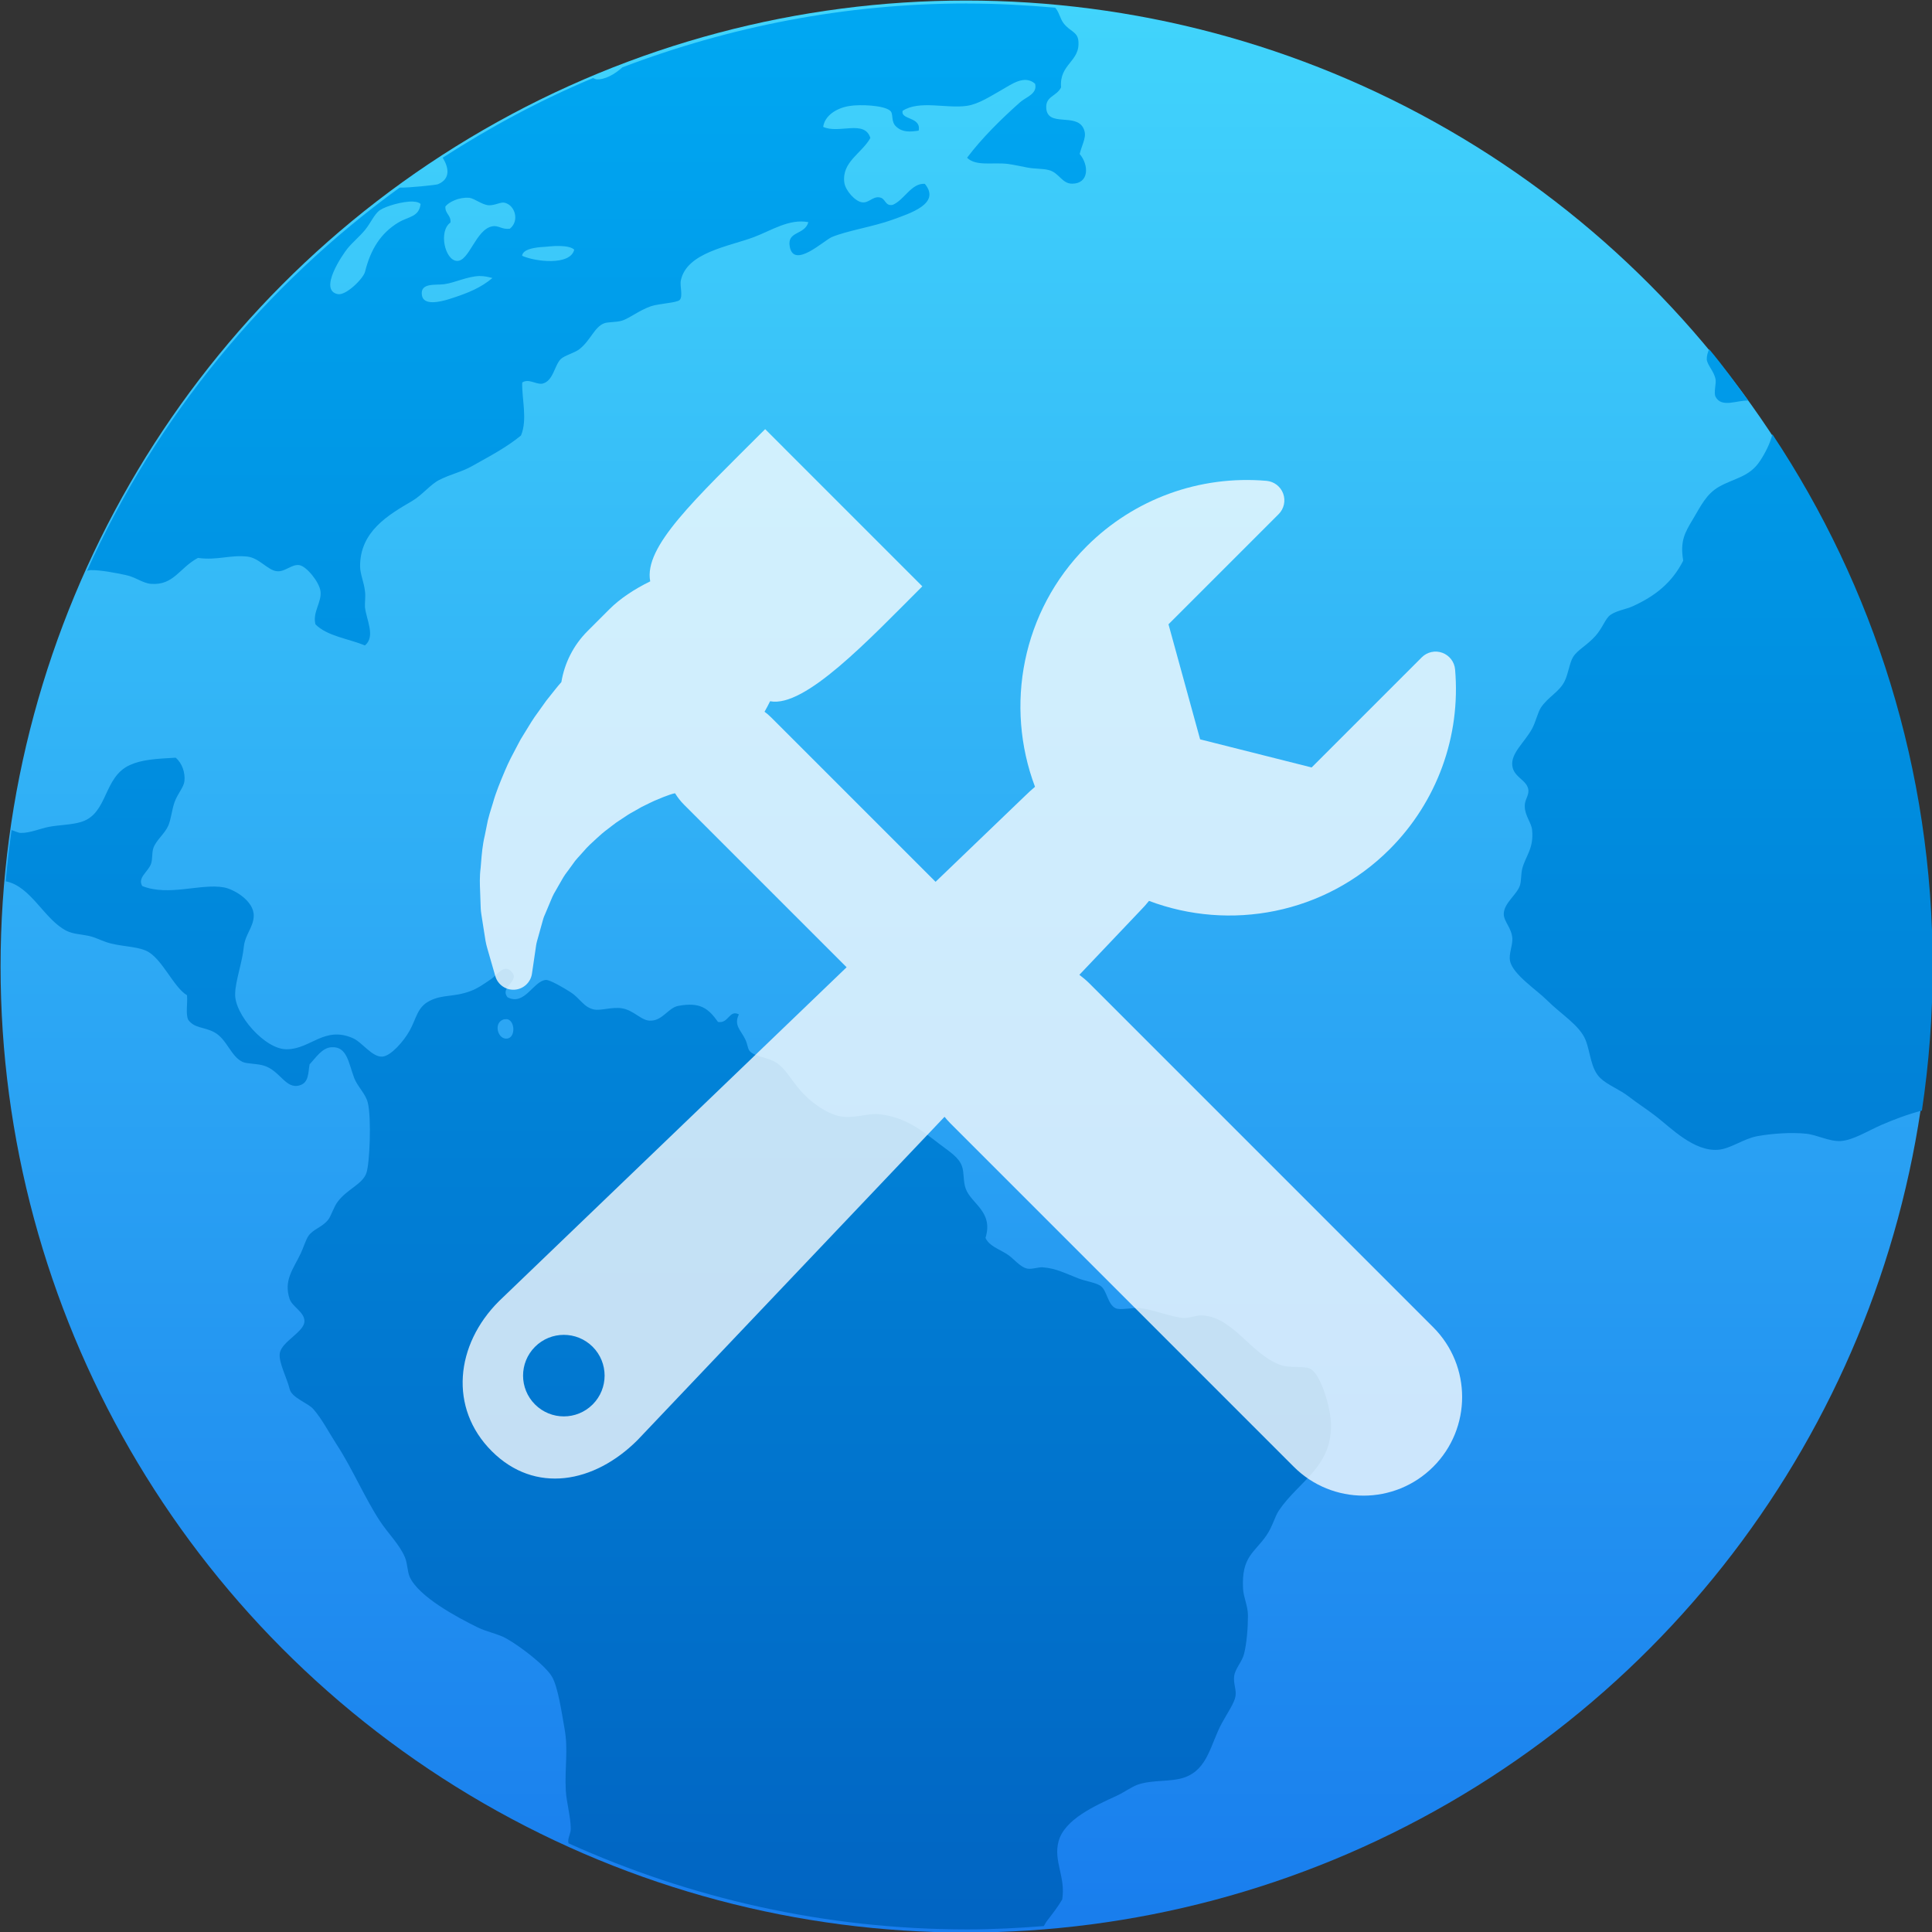 <svg height="48" width="48" xmlns="http://www.w3.org/2000/svg" xmlns:xlink="http://www.w3.org/1999/xlink"><rect width="100%" height="100%" fill="#333333" stroke="none"/><linearGradient id="a" gradientUnits="userSpaceOnUse" x1="399.571" x2="399.571" y1="545.798" y2="517.798"><stop offset="0" stop-color="#3889e9"/><stop offset="1" stop-color="#5ea5fb"/></linearGradient><linearGradient id="b" gradientTransform="matrix(1.104 0 0 1.1 382.901 514.188)" gradientUnits="userSpaceOnUse" x1="16.038" x2="16.038" y1="29.505" y2="2.32"><stop offset="0" stop-color="#0164c2"/><stop offset="1" stop-color="#00a9f3"/></linearGradient><linearGradient id="c" gradientUnits="userSpaceOnUse" x1="400.556" x2="400.556" y1="546.927" y2="516.475"><stop offset="0" stop-color="#187ced"/><stop offset="1" stop-color="#42d6fc"/></linearGradient><g transform="matrix(1.551 0 0 1.552 -597.405 -801.619)"><circle cx="400.571" cy="531.798" fill="url(#a)" r="0"/><g transform="matrix(1.051 0 0 1.051 -20.353 -26.94)"><circle cx="400.571" cy="531.798" fill="url(#c)" r="14" stroke="url(#c)" stroke-width="1.427"/><path d="m400.589 517.129c-1.856 0-3.623.353-5.255.973-.119.109-.273.192-.395.182-.017-.002-.033-.012-.051-.019-.805.336-1.568.747-2.292 1.213.094.152.122.322-.071.404-.033.013-.442.055-.585.052-2.058 1.491-3.71 3.496-4.765 5.837.017-.003.032-.01.05-.011.16-.003.391.043.545.076.142.029.257.124.379.133.349.027.433-.244.717-.395.294.041.489-.05.754-.02.181.02.312.213.453.223.119.012.223-.111.338-.093.112.018.304.259.322.395.024.169-.125.321-.076.507.178.18.501.217.754.321.165-.136.022-.388 0-.584-.003-.087.012-.164 0-.244-.015-.135-.073-.259-.074-.375-.003-.535.433-.786.793-.997.156-.092.279-.253.414-.321.191-.095.333-.118.491-.206.286-.16.531-.288.754-.47.103-.243.01-.568.019-.808.103-.063.192.027.302.019.172-.035.187-.278.285-.375.057-.056.212-.095.283-.15.172-.134.228-.337.378-.395.054-.022.178-.015.263-.038.112-.03.271-.161.453-.223.119-.041.39-.05.435-.094.056-.057-.001-.216.019-.301.091-.425.733-.515 1.112-.657.266-.1.539-.284.831-.228-.057.202-.329.13-.283.375.064.34.52-.097.641-.148.23-.097.625-.156.927-.265.265-.097.74-.244.49-.546-.208-.012-.309.244-.49.321-.125.021-.101-.105-.208-.115-.101-.012-.159.093-.263.075-.104-.017-.25-.18-.266-.301-.041-.314.266-.443.397-.678-.087-.284-.48-.058-.719-.169.023-.169.198-.286.397-.318.162-.027.527-.013.624.072.056.048.004.166.095.245.096.087.214.077.339.058.044-.214-.28-.161-.244-.302.255-.166.669-.03.982-.076.18-.027.368-.153.527-.242.151-.086.348-.235.509-.095.043.154-.14.204-.226.281-.289.256-.586.549-.81.847.138.134.388.066.621.094.091.012.205.038.302.056.113.021.232.014.32.037.159.038.201.208.358.208.258-0.0.261-.279.115-.453.046-.177.119-.27.056-.394-.116-.232-.543-.012-.565-.301-.013-.188.157-.179.226-.319-.031-.362.298-.389.263-.713-.015-.136-.13-.138-.226-.265-.049-.062-.072-.182-.128-.236-.44-.038-.886-.063-1.336-.063zm-7.593 2.959h.002c.088.012.194.107.3.115.1.003.184-.056.246-.038.158.041.224.279.075.395-.123.015-.171-.054-.264-.037-.256.043-.355.544-.546.527-.181-.015-.278-.454-.095-.584.012-.114-.084-.132-.077-.245.054-.069.209-.144.359-.132zm-.849.059c.052.002.092.014.112.037-.025.2-.182.187-.338.281-.268.161-.423.407-.509.752-.025.1-.289.366-.417.339-.299-.063.083-.613.151-.696.076-.093.177-.174.266-.281.086-.104.142-.243.226-.301.091-.063.351-.138.509-.132zm2.233.676c.096.002.182.018.221.056-.061.248-.598.183-.795.093.012-.094.16-.12.283-.132.087-.003.195-.021.29-.017zm-1.221.458c.064-.002.128.012.195.03-.174.145-.361.227-.66.321-.143.045-.391.101-.415-.059-.03-.196.21-.15.341-.168.165-.023.346-.118.539-.125zm18.739 1.114c-.023.054-.038.106-.036.158.012.091.111.178.134.301.012.065-.031.206 0 .265.091.176.329.05.499.059-.193-.265-.386-.531-.596-.782zm.964 1.293c-.027.13-.115.299-.187.407-.164.249-.388.261-.624.394-.197.111-.281.297-.397.49-.125.209-.202.335-.151.637-.169.333-.424.538-.773.696-.103.046-.244.064-.339.132-.075.054-.118.199-.226.319-.132.147-.271.209-.341.321-.054.087-.072.259-.132.375-.081.158-.252.235-.358.395-.048.074-.081.224-.134.321-.12.216-.324.372-.302.563.022.184.231.216.246.377.003.091-.06.146-.056.245.003.144.101.246.112.357.028.279-.095.391-.148.582-.025.091-.014.194-.038.265-.047.14-.242.266-.246.431-.002.117.121.212.131.377.003.114-.056.235-.036.339.04.205.407.443.566.602.213.213.493.377.585.602.077.19.076.438.226.582.11.106.293.172.434.282.132.103.275.192.415.301.23.179.577.536.943.509.191-.013.387-.169.604-.208.223-.04.512-.06.737-.037.172.017.35.12.529.112.189-.012.406-.151.621-.245.173-.075.385-.158.618-.219.107-.715.164-1.448.164-2.194 0-3.003-.901-5.787-2.443-8.107zm-24.337 4.929c-.313.017-.519.031-.697.112-.408.185-.329.735-.737.865-.141.045-.335.047-.49.075-.134.025-.297.097-.435.094-.038-0-.093-.029-.141-.044-.036.258-.066.519-.089.781.388.074.588.587.931.756.094.047.217.05.338.076.097.022.172.063.266.095.2.067.444.059.604.13.24.106.417.557.624.678.012.122-.024.285.019.375.097.132.236.103.397.189.193.104.252.371.434.453.063.028.221.024.32.055.25.075.332.364.546.301.141-.041.129-.185.152-.319.093-.1.194-.259.339-.262.234-.012.255.241.341.468.048.128.174.24.207.375.059.234.029.933-.021 1.073-.059.171-.292.244-.435.434-.068.089-.1.22-.151.282-.092.112-.23.141-.299.245-.039.058-.077.183-.115.262-.113.239-.265.409-.17.696.04.118.225.197.226.337.001.164-.349.31-.376.49-.021.134.108.372.151.546.031.131.28.213.358.301.132.148.238.358.359.544.239.366.427.813.66 1.167.123.186.296.353.378.546.042.097.036.213.074.301.135.303.73.62 1.038.771.144.07.303.094.435.168.2.111.596.41.697.584.09.157.146.539.19.789.059.33.001.584.019.941.012.193.073.388.076.582.001.068-.036.118-.039.188-0.0.011.004.024.004.035 1.853.836 3.907 1.312 6.08 1.312.393 0 .781-.021 1.165-.051.017-.029.032-.059.054-.086.089-.116.167-.217.226-.319.056-.343-.137-.583-.056-.884.09-.338.558-.544.887-.696.113-.052.228-.137.32-.169.227-.079.511-.036.719-.112.354-.129.39-.507.565-.828.083-.152.191-.304.207-.412.014-.097-.036-.189-.021-.304.017-.114.119-.212.151-.337.041-.163.059-.402.059-.583 0-.149-.07-.28-.075-.414-.025-.488.177-.542.358-.808.091-.132.125-.282.188-.377.304-.452.831-.67.793-1.354-.012-.226-.155-.737-.322-.809-.095-.041-.315-.003-.453-.056-.446-.166-.708-.717-1.17-.752-.098-.012-.189.04-.3.038-.183-.012-.459-.128-.661-.15-.129-.013-.301.038-.378 0-.118-.057-.13-.274-.226-.338-.075-.053-.224-.07-.339-.115-.186-.07-.333-.154-.547-.169-.066-.003-.149.031-.226.021-.119-.021-.212-.16-.322-.226-.137-.084-.264-.123-.32-.242.124-.405-.218-.518-.302-.752-.04-.11-.022-.242-.056-.339-.05-.14-.188-.221-.341-.338-.273-.209-.515-.406-.905-.454-.172-.022-.342.052-.549.038-.22-.013-.495-.205-.66-.392-.16-.183-.237-.347-.377-.434-.132-.085-.307-.083-.397-.168-.04-.037-.033-.101-.076-.189-.066-.137-.178-.213-.095-.377-.15-.077-.154.143-.319.115-.147-.207-.271-.306-.604-.245-.152.028-.238.22-.415.225-.146.012-.26-.162-.453-.189-.145-.021-.31.039-.414.02-.161-.032-.211-.166-.358-.262-.108-.07-.317-.191-.378-.189-.19.012-.325.402-.586.264-.127-.161.207-.245.056-.395-.114-.114-.21.052-.302.115-.105.072-.203.143-.319.186-.259.097-.421.046-.624.15-.188.097-.196.259-.302.451-.087.158-.285.387-.415.397-.158.012-.309-.22-.453-.282-.432-.187-.641.166-1.0.17-.333.012-.809-.536-.792-.848.003-.19.11-.479.132-.715.021-.187.149-.3.151-.471.003-.228-.304-.404-.453-.431-.352-.065-.842.141-1.246-.021-.077-.127.09-.216.134-.339.025-.07.01-.165.036-.242.044-.12.171-.213.227-.339.042-.097.053-.237.095-.357.05-.137.14-.225.151-.321.013-.127-.034-.273-.134-.357zm5.044 3.981c.128.012.144.275.013.297-.141.022-.213-.221-.076-.284.023-.012.045-.012.063-.011v-.002z" fill="url(#b)"/><circle cx="400.571" cy="531.798" fill="url(#a)" r="0" transform="matrix(1.558 0 0 1.558 -264.298 -296.911)"/></g></g><path d="m453.584 405.715-155.252-155.258c-1.454-1.46-3.009-2.755-4.61-3.967l27.497-28.954c1.406-1.416 2.736-2.905 3.96-4.436 36.505 13.77 79.34 6.029 108.682-23.309 21.402-21.409 32.195-51.013 29.583-81.226-.283-3.419-2.548-6.375-5.769-7.542-3.228-1.179-6.845-.375-9.274 2.045l-49.757 49.754-50.377-12.699-14.287-51.967 49.745-49.748c2.441-2.433 3.239-6.053 2.063-9.277-1.171-3.233-4.126-5.479-7.555-5.78-30.21-2.604-59.816 8.183-81.226 29.592-29.317 29.317-37.078 72.129-23.323 108.619-1.496 1.265-2.985 2.61-4.445 4.049l-40.471 38.869-74.319-74.312c-.928-.931-1.918-1.75-2.938-2.519.872-1.53 1.72-3.105 2.512-4.74 15.696 3.021 44.39-27.544 68.76-51.905l-70.996-71.004c-31.747 31.752-54.929 53.061-51.92 68.757-7.258 3.546-13.728 7.882-18.326 12.486l-10.001 9.998c-6.493 6.502-10.409 14.588-11.807 23.014-.97 1.108-1.957 2.275-2.938 3.523l-3.727 4.684c-.104.115-.425.576-.514.694l-3.378 4.729c-2.113 2.819-3.96 5.881-5.746 8.836-.659 1.097-1.33 2.196-2.015 3.292-.109.189-.216.375-.313.562l-1.501 2.828c-1.814 3.402-3.697 6.924-5.308 10.799l-.26.617c-1.9 4.513-3.869 9.186-5.243 14.139l-.665 2.143c-.544 1.762-1.097 3.52-1.605 5.621l-1.38 6.833c-1.029 4.273-1.375 8.488-1.676 12.221l-.201 2.453c-.508 3.871-.36 7.521-.222 10.742.047 1.079.089 2.137.121 3.564.036.594.042 1.173.06 1.744.035 1.439.074 3.074.352 4.793l.866 5.545c.186 1.072.343 2.113.491 3.111.331 2.252.671 4.581 1.342 6.792l3.632 12.602c1.12 3.83 4.758 6.366 8.739 6.088 2.107-.147 4.001-1.058 5.411-2.471 1.259-1.259 2.131-2.914 2.397-4.781l1.883-12.812c.139-1.017.576-2.506 1.028-4.082.322-1.093.635-2.208.877-3.159l1.339-4.782c.163-.647.479-1.277.757-1.924.266-.6.532-1.218.769-1.827.449-1.017.872-2.033 1.288-3.076.825-2.045 1.605-3.969 2.796-5.858.518-.872.999-1.738 1.49-2.622 1.241-2.222 2.42-4.32 3.821-6.059.088-.103.168-.218.26-.34l3.159-4.356c.647-.819 1.374-1.593 2.081-2.373.502-.55 1.005-1.103 1.64-1.83 1.865-2.243 4.055-4.199 6.168-6.124l1.132-1.017c1.566-1.454 3.378-2.822 5.284-4.268.78-.583 1.543-1.162 2.293-1.732.963-.624 1.895-1.247 2.813-1.865 1.72-1.162 3.209-2.167 4.93-3.062l3.745-2.131 3.789-1.858c1.321-.683 2.622-1.209 3.821-1.693.712-.296 1.416-.583 2.069-.866.665-.23 1.306-.479 1.912-.703.812-.296 1.513-.58 2.465-.828l1.022-.23c1.114 1.803 2.42 3.517 3.987 5.083l73.515 73.518-156.938 150.74c-.062.059-.121.124-.178.178-19.529 19.529-22.709 48.131-3.177 67.666 19.532 19.529 46.316 14.522 65.84-5 .086-.083.16-.16.236-.249l138.448-145.782c.812.957 1.616 1.92 2.518 2.824l155.24 155.253c17.396 17.401 45.613 17.401 63.009 0 17.391-17.39 17.391-45.608.001-62.997zm-379.713 34.849c-7.191 7.199-18.855 7.199-26.052 0-7.19-7.193-7.19-18.85 0-26.043 7.19-7.188 18.855-7.193 26.052 0 7.184 7.194 7.184 18.85 0 26.043z" fill="#fff" fill-opacity=".852" opacity=".9" transform="matrix(.055 0 0 .055 10.662 10.662)"/></svg>